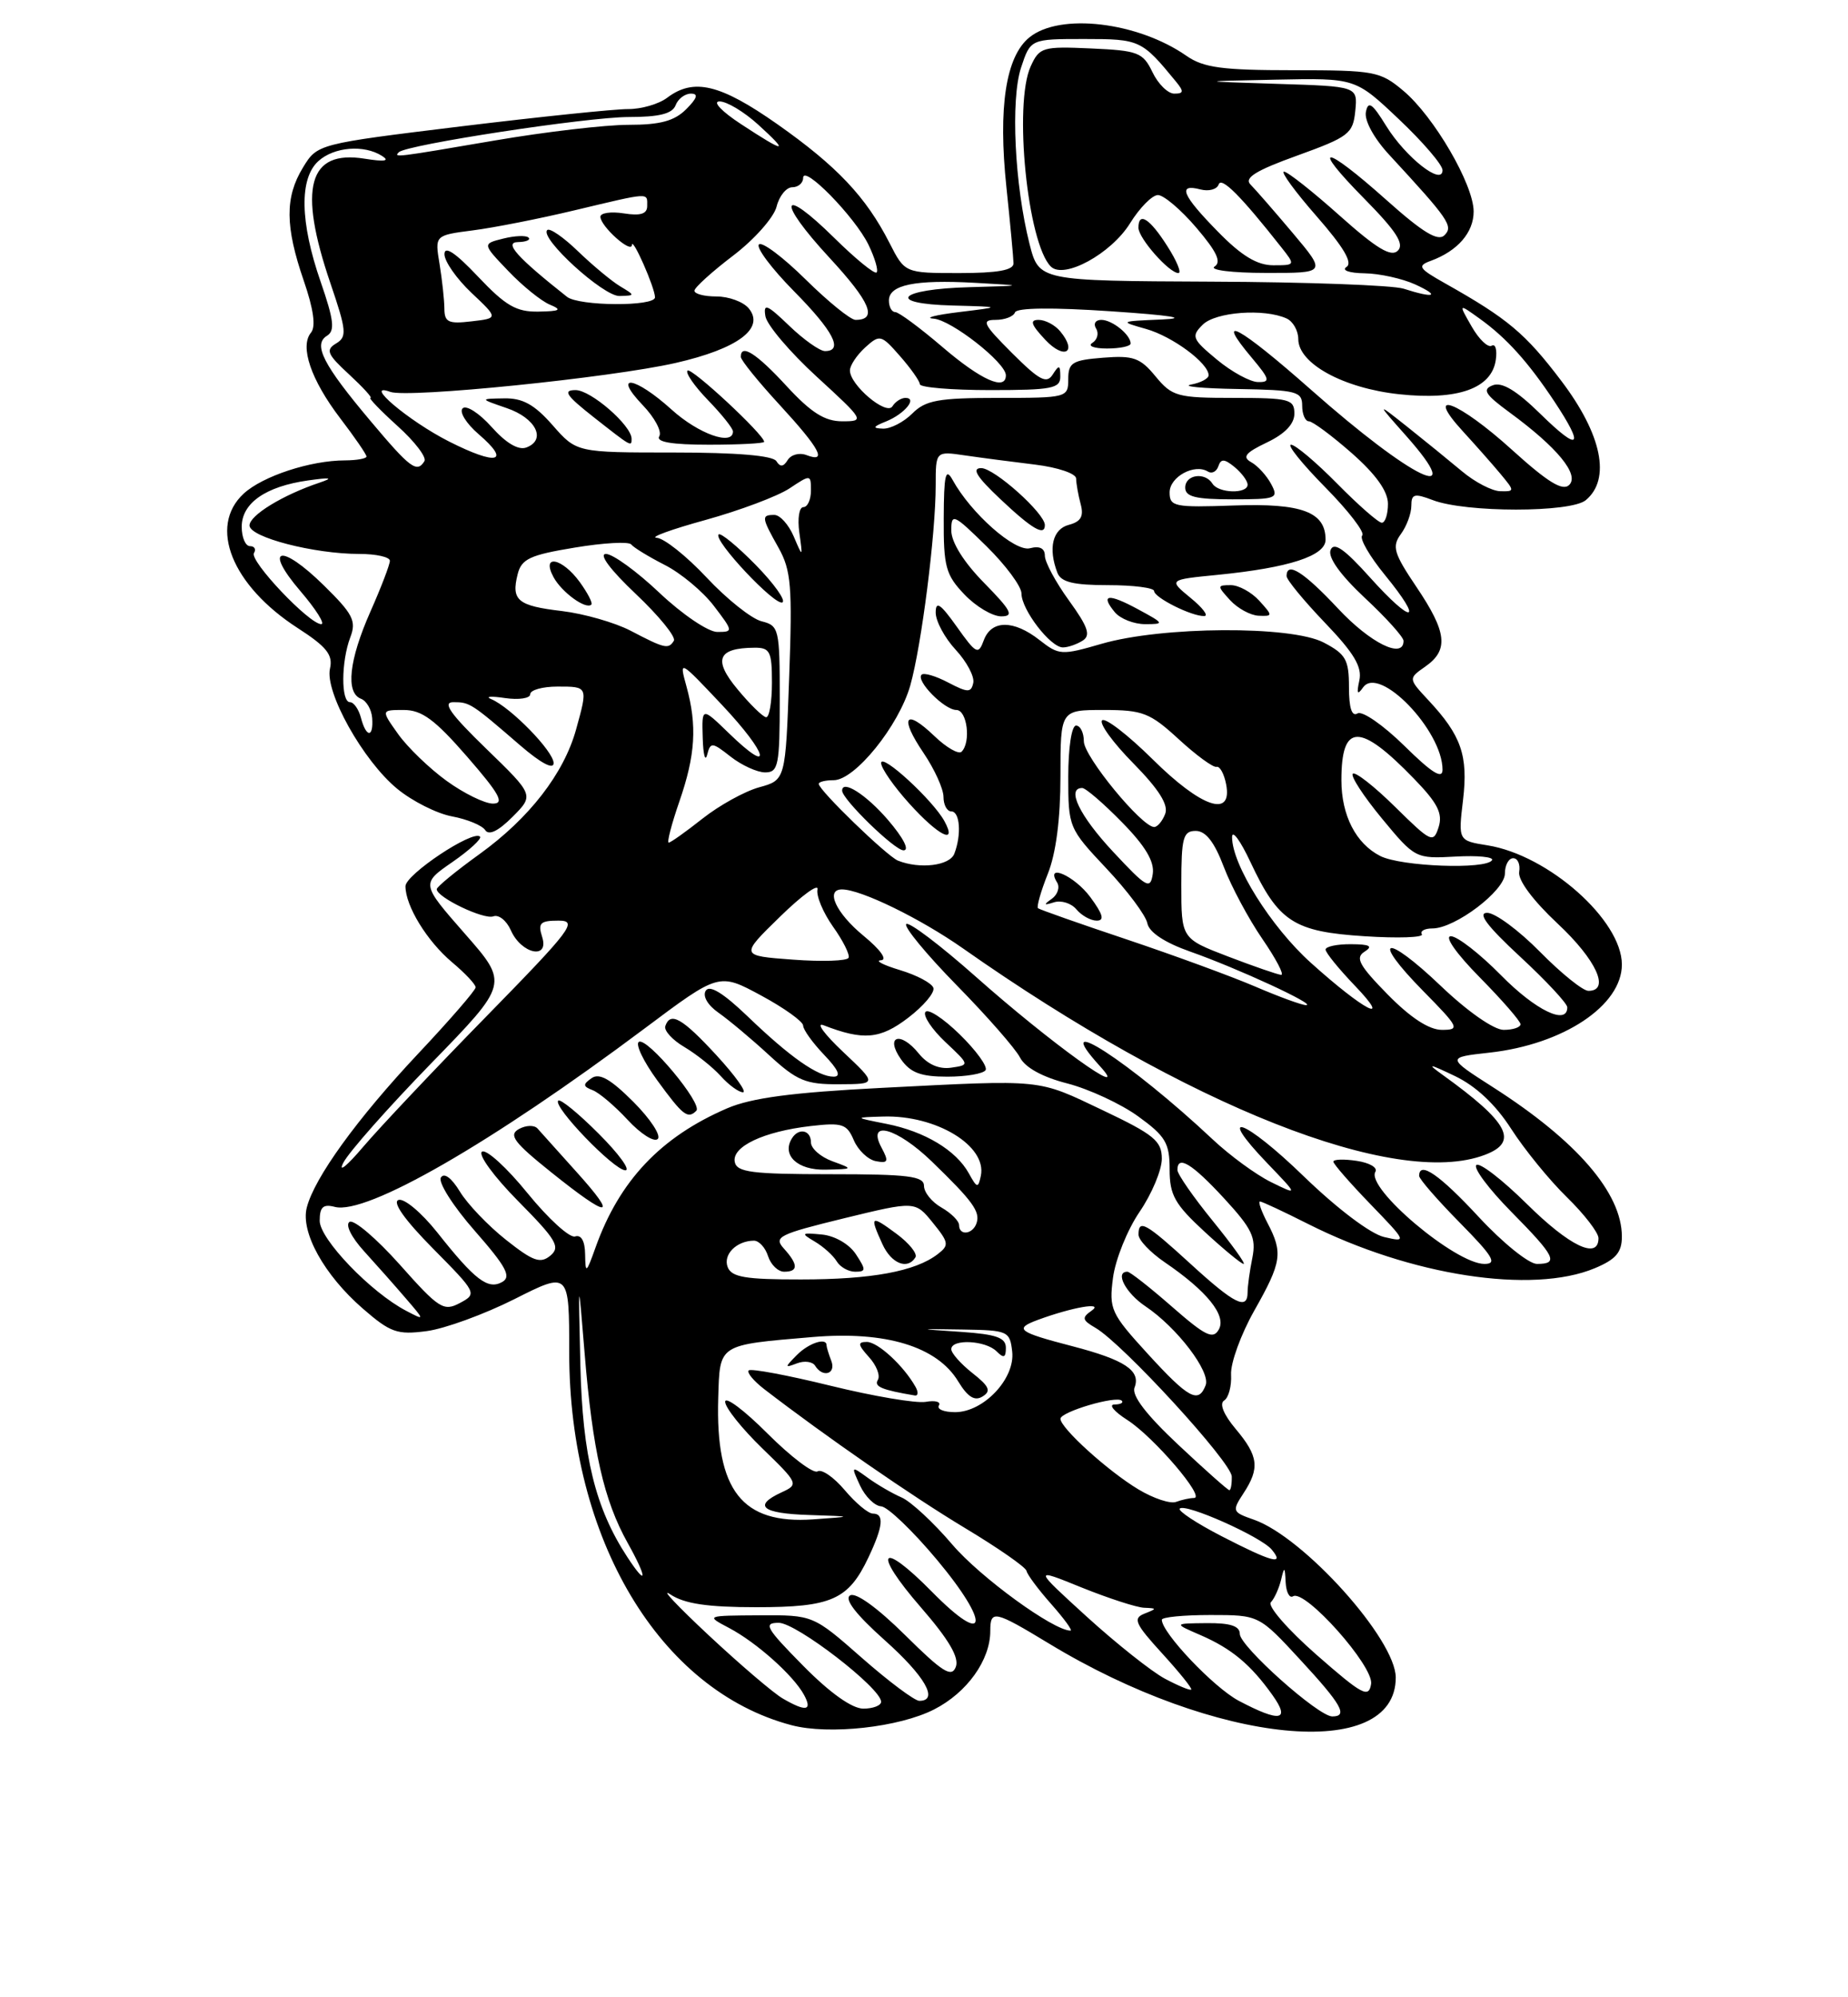 <?xml version="1.0" encoding="UTF-8" standalone="no"?>
<!DOCTYPE svg PUBLIC "-//W3C//DTD SVG 1.1//EN" "http://www.w3.org/Graphics/SVG/1.1/DTD/svg11.dtd" >
<svg xmlns="http://www.w3.org/2000/svg" xmlns:xlink="http://www.w3.org/1999/xlink" version="1.1" viewBox="0 0 237 256">
 <g >
 <path fill="currentColor"
d=" M 119.80 219.10 C 124.02 216.95 127.00 212.78 127.00 209.05 C 127.00 206.30 127.53 206.42 134.50 210.64 C 155.90 223.63 179.00 225.90 179.00 215.02 C 179.00 210.13 167.20 197.01 160.80 194.78 C 158.04 193.82 157.98 193.68 159.46 191.42 C 161.59 188.18 161.40 186.63 158.47 183.15 C 156.93 181.32 156.35 179.90 156.99 179.51 C 157.56 179.16 157.96 177.66 157.88 176.18 C 157.80 174.71 159.14 171.03 160.85 168.00 C 164.38 161.76 164.56 160.59 162.55 156.75 C 161.76 155.24 161.33 154.00 161.59 154.00 C 161.85 154.00 164.63 155.30 167.78 156.89 C 180.92 163.51 196.49 165.91 204.53 162.55 C 207.23 161.42 208.00 160.52 208.00 158.50 C 208.00 152.92 202.24 146.24 191.50 139.37 C 185.50 135.53 185.50 135.53 191.02 134.92 C 200.50 133.87 208.01 128.88 208.00 123.62 C 207.99 117.94 198.58 109.60 190.77 108.35 C 187.01 107.75 187.01 107.75 187.63 102.53 C 188.30 96.83 187.41 94.27 183.18 89.74 C 180.60 86.97 180.60 86.97 182.80 85.43 C 185.82 83.31 185.57 81.04 181.66 75.24 C 178.74 70.91 178.49 70.05 179.66 68.45 C 180.40 67.44 181.00 65.81 181.00 64.83 C 181.00 63.30 181.38 63.20 183.75 64.10 C 187.97 65.72 201.43 65.72 203.37 64.11 C 206.61 61.42 205.45 55.71 200.25 48.84 C 195.63 42.74 193.38 40.85 185.35 36.33 C 181.92 34.40 181.72 34.08 183.50 33.43 C 186.94 32.17 189.00 29.79 188.99 27.10 C 188.98 23.65 183.90 14.93 179.98 11.64 C 177.01 9.14 176.28 9.00 165.83 9.00 C 156.74 9.00 154.34 8.68 152.15 7.15 C 145.89 2.80 135.92 1.62 132.02 4.79 C 128.99 7.24 127.99 13.75 129.07 24.00 C 129.56 28.68 129.97 33.06 129.98 33.75 C 129.99 34.63 127.95 35.00 123.02 35.00 C 116.04 35.00 116.04 35.00 114.07 31.13 C 111.05 25.22 107.33 21.29 99.68 15.91 C 92.37 10.78 88.96 9.96 85.56 12.53 C 84.49 13.34 82.24 13.99 80.56 13.98 C 78.88 13.97 69.22 14.97 59.10 16.20 C 40.70 18.45 40.70 18.45 38.85 21.48 C 36.53 25.28 36.56 29.03 38.96 35.99 C 40.21 39.62 40.53 41.87 39.88 42.64 C 38.42 44.41 39.88 48.69 43.63 53.61 C 45.48 56.03 47.00 58.24 47.00 58.51 C 47.00 58.78 45.76 59.00 44.25 59.01 C 39.82 59.01 33.68 61.03 31.25 63.27 C 26.69 67.49 29.72 75.03 38.18 80.50 C 41.90 82.90 42.72 83.94 42.32 85.69 C 41.63 88.68 46.56 97.50 50.94 101.10 C 52.87 102.69 56.03 104.28 57.97 104.64 C 59.91 105.00 61.82 105.79 62.22 106.39 C 62.69 107.12 63.90 106.53 65.72 104.71 C 68.50 101.92 68.50 101.92 62.35 95.96 C 57.75 91.50 56.69 90.00 58.14 90.00 C 60.25 90.00 60.45 90.13 66.75 95.57 C 69.37 97.82 71.00 98.69 71.00 97.81 C 71.00 96.30 65.51 90.67 63.00 89.61 C 62.17 89.27 62.96 89.20 64.75 89.47 C 66.54 89.73 68.00 89.51 68.00 88.98 C 68.00 88.44 69.58 88.00 71.50 88.00 C 75.42 88.00 75.41 87.97 73.88 93.50 C 72.31 99.15 67.89 104.86 61.50 109.47 C 58.47 111.65 56.00 113.68 56.01 113.97 C 56.02 115.02 62.06 117.91 63.27 117.45 C 63.96 117.19 64.96 117.99 65.51 119.23 C 66.85 122.28 70.47 123.05 69.53 120.09 C 68.96 118.31 69.28 118.00 71.63 118.00 C 74.15 118.00 73.32 119.09 62.40 130.25 C 55.79 136.99 48.67 144.53 46.57 147.00 C 44.47 149.47 43.33 150.39 44.03 149.03 C 44.73 147.67 49.79 141.95 55.27 136.32 C 65.24 126.08 65.24 126.08 59.62 119.68 C 54.00 113.27 54.00 113.27 58.02 110.49 C 60.23 108.96 61.82 107.49 61.56 107.23 C 60.66 106.33 52.00 112.09 52.00 113.59 C 52.00 116.12 54.76 120.62 57.96 123.32 C 59.63 124.72 61.00 126.17 61.00 126.55 C 61.00 126.92 57.68 130.75 53.63 135.05 C 45.79 143.39 40.30 150.98 39.34 154.79 C 38.54 157.95 41.58 163.42 46.50 167.70 C 50.08 170.81 50.94 171.11 54.73 170.61 C 57.06 170.30 62.12 168.45 65.98 166.51 C 73.00 162.97 73.00 162.97 73.00 173.38 C 73.00 197.26 84.58 216.65 101.50 221.12 C 106.31 222.39 115.30 221.40 119.80 219.10 Z  M 158.86 217.99 C 155.67 216.30 149.00 209.28 149.00 207.61 C 149.00 207.27 151.80 207.00 155.23 207.00 C 161.46 207.00 161.46 207.00 166.73 212.71 C 172.07 218.48 172.92 220.00 170.86 220.00 C 169.07 220.00 159.00 211.01 159.00 209.42 C 159.00 208.41 157.78 208.01 154.75 208.04 C 150.50 208.08 150.50 208.08 153.97 209.58 C 157.95 211.31 160.39 213.34 163.18 217.25 C 165.54 220.56 164.18 220.80 158.86 217.99 Z  M 100.40 217.71 C 99.24 217.05 94.96 213.40 90.90 209.61 C 86.83 205.81 84.61 203.45 85.97 204.36 C 87.78 205.56 90.73 206.00 97.00 206.00 C 106.65 206.00 108.80 205.05 111.37 199.63 C 113.26 195.64 113.43 194.00 111.94 194.00 C 111.35 194.00 109.73 192.65 108.34 191.00 C 106.95 189.35 105.38 188.26 104.85 188.59 C 104.32 188.92 101.44 186.74 98.44 183.75 C 95.45 180.75 93.00 178.92 93.00 179.67 C 93.00 180.42 95.14 183.10 97.75 185.63 C 102.40 190.13 102.45 190.26 100.25 191.27 C 96.50 193.00 97.70 193.99 103.75 194.18 C 109.50 194.37 109.50 194.37 104.29 194.74 C 95.15 195.38 91.76 191.05 92.11 179.21 C 92.32 172.21 92.01 172.41 104.23 171.37 C 113.59 170.58 120.17 172.58 122.88 177.05 C 124.11 179.07 125.00 179.62 126.01 178.99 C 127.14 178.30 126.88 177.69 124.71 175.99 C 123.22 174.81 122.00 173.44 122.00 172.93 C 122.00 171.58 126.39 171.79 127.80 173.20 C 128.73 174.13 129.00 174.03 129.00 172.75 C 129.00 171.45 127.77 171.02 123.25 170.71 C 117.50 170.32 117.50 170.32 123.50 170.41 C 129.27 170.50 129.51 170.61 129.81 173.23 C 130.21 176.69 126.15 181.00 122.49 181.00 C 121.05 181.00 120.12 180.62 120.41 180.14 C 120.70 179.67 119.94 179.46 118.72 179.68 C 117.50 179.89 112.00 178.96 106.50 177.61 C 101.01 176.26 96.29 175.38 96.02 175.65 C 95.75 175.92 96.65 177.00 98.01 178.05 C 105.90 184.12 116.93 191.75 123.72 195.83 C 128.00 198.40 131.57 200.88 131.65 201.35 C 131.73 201.81 133.15 203.72 134.81 205.59 C 136.47 207.47 137.59 209.00 137.29 209.00 C 135.10 209.00 125.72 202.17 122.14 197.98 C 119.74 195.16 116.81 192.45 115.64 191.94 C 114.46 191.43 112.51 190.30 111.30 189.42 C 109.15 187.86 109.13 187.87 110.30 190.41 C 110.96 191.82 112.17 193.02 113.00 193.07 C 113.83 193.12 117.05 196.20 120.16 199.92 C 127.10 208.22 126.64 211.25 119.53 204.03 C 112.86 197.26 111.79 198.76 118.11 206.03 C 121.69 210.15 123.04 212.45 122.58 213.65 C 122.04 215.06 120.89 214.34 116.06 209.56 C 112.51 206.05 109.73 204.05 109.02 204.49 C 108.25 204.96 109.77 206.93 113.42 210.19 C 118.63 214.83 120.45 218.00 117.90 218.00 C 117.30 218.00 113.99 215.53 110.54 212.50 C 104.28 207.00 104.28 207.00 97.39 207.04 C 90.50 207.08 90.50 207.08 93.50 208.66 C 97.01 210.51 101.77 214.75 103.12 217.25 C 104.22 219.28 103.36 219.43 100.40 217.71 Z  M 117.41 177.75 C 115.88 175.04 112.58 172.00 111.17 172.00 C 109.96 172.00 110.01 172.35 111.44 173.94 C 112.41 175.00 112.92 176.32 112.58 176.87 C 112.06 177.72 113.09 178.15 117.31 178.86 C 117.75 178.94 117.80 178.44 117.41 177.75 Z  M 106.61 174.42 C 106.27 173.55 106.00 172.65 106.00 172.42 C 106.00 171.39 103.70 172.15 102.18 173.69 C 100.61 175.28 100.61 175.35 102.22 174.74 C 103.16 174.38 104.20 174.52 104.53 175.04 C 105.51 176.64 107.26 176.11 106.61 174.42 Z  M 103.00 213.50 C 98.22 208.66 97.85 208.00 99.87 208.00 C 102.14 208.00 113.00 216.38 113.00 218.12 C 113.00 218.60 111.97 219.00 110.72 219.00 C 109.27 219.00 106.43 216.98 103.00 213.50 Z  M 168.83 212.09 C 165.16 208.87 162.53 205.85 162.98 205.37 C 163.44 204.89 164.02 203.60 164.29 202.50 C 164.71 200.73 164.78 200.77 164.88 202.81 C 164.95 204.08 165.37 204.89 165.83 204.60 C 167.37 203.66 176.20 213.57 175.84 215.84 C 175.54 217.69 174.72 217.25 168.83 212.09 Z  M 149.39 215.16 C 147.69 214.25 143.19 210.68 139.39 207.23 C 132.50 200.95 132.50 200.95 138.73 203.48 C 142.16 204.86 145.76 206.03 146.73 206.07 C 148.40 206.14 148.40 206.18 146.76 206.83 C 145.26 207.43 145.57 208.12 149.03 211.91 C 151.23 214.32 152.92 216.41 152.77 216.56 C 152.62 216.70 151.10 216.07 149.39 215.16 Z  M 80.45 199.57 C 76.34 193.29 74.71 186.64 74.43 175.00 C 74.16 163.50 74.16 163.50 74.98 173.50 C 76.00 185.93 77.44 192.29 80.49 197.75 C 83.06 202.35 83.03 203.51 80.45 199.57 Z  M 156.65 196.89 C 153.43 195.23 151.03 193.64 151.30 193.36 C 152.02 192.64 161.72 196.96 163.09 198.61 C 164.81 200.68 163.15 200.24 156.65 196.89 Z  M 146.00 190.90 C 142.12 188.58 136.00 183.03 136.00 181.85 C 136.00 180.96 143.17 178.84 143.86 179.53 C 144.12 179.79 143.70 180.01 142.92 180.02 C 142.14 180.03 142.88 180.92 144.57 182.00 C 147.96 184.17 154.66 192.00 153.13 192.00 C 152.60 192.00 151.56 192.23 150.83 192.50 C 150.10 192.78 147.93 192.06 146.00 190.90 Z  M 151.12 185.19 C 147.00 181.33 145.11 178.86 145.50 177.85 C 146.34 175.68 144.26 174.30 137.54 172.55 C 130.53 170.73 130.00 170.32 133.11 169.17 C 137.54 167.54 141.65 166.83 140.00 167.99 C 138.71 168.89 138.77 169.20 140.50 170.20 C 144.00 172.24 157.94 187.43 157.97 189.25 C 157.99 190.21 157.85 191.00 157.66 191.00 C 157.47 191.00 154.53 188.39 151.12 185.19 Z  M 147.19 173.52 C 142.46 168.34 142.21 167.81 142.74 163.77 C 143.05 161.42 144.58 157.62 146.15 155.32 C 147.72 153.02 149.00 149.96 149.00 148.52 C 149.00 146.24 148.01 145.43 141.42 142.30 C 132.91 138.26 134.05 138.37 113.00 139.44 C 101.61 140.02 96.38 140.72 93.27 142.05 C 84.74 145.72 79.44 151.32 76.38 159.88 C 75.18 163.24 75.08 163.30 75.04 160.78 C 75.02 159.07 74.54 158.22 73.75 158.48 C 73.06 158.70 70.32 156.21 67.66 152.94 C 65.01 149.67 62.37 147.27 61.82 147.61 C 61.26 147.96 63.34 150.81 66.45 153.95 C 71.36 158.91 71.91 159.83 70.58 160.94 C 69.30 162.00 68.36 161.66 64.90 158.92 C 62.61 157.11 59.95 154.33 58.98 152.73 C 57.91 150.97 56.96 150.26 56.54 150.93 C 56.17 151.54 58.12 154.61 60.88 157.75 C 64.94 162.38 65.61 163.64 64.40 164.32 C 62.57 165.34 60.91 164.07 56.05 157.93 C 54.05 155.42 51.83 153.56 51.11 153.80 C 50.28 154.07 51.90 156.36 55.52 160.02 C 61.15 165.71 61.21 165.82 58.98 167.01 C 56.90 168.12 56.29 167.74 51.28 162.10 C 48.28 158.74 45.38 156.27 44.83 156.61 C 44.26 156.96 45.05 158.57 46.68 160.36 C 48.25 162.09 50.66 164.80 52.02 166.39 C 54.50 169.27 54.50 169.27 52.11 168.02 C 47.57 165.66 41.00 158.82 41.00 156.47 C 41.00 154.70 41.44 154.30 42.94 154.69 C 46.99 155.75 63.03 146.52 82.67 131.82 C 92.21 124.68 92.21 124.68 97.60 127.59 C 100.57 129.19 102.99 130.93 103.00 131.45 C 103.00 131.97 104.21 133.65 105.69 135.20 C 107.51 137.10 107.91 138.00 106.91 138.00 C 104.89 138.00 101.33 135.51 95.87 130.26 C 92.76 127.28 91.00 126.20 90.51 126.98 C 90.08 127.67 90.76 128.84 92.14 129.80 C 93.44 130.71 96.35 133.14 98.61 135.22 C 102.21 138.53 103.33 139.00 107.61 138.97 C 112.50 138.95 112.50 138.95 108.12 134.82 C 105.71 132.55 104.59 131.01 105.62 131.41 C 110.73 133.39 112.87 133.20 116.46 130.46 C 118.44 128.95 119.91 127.22 119.70 126.61 C 119.50 126.01 117.58 124.99 115.42 124.34 C 113.26 123.69 112.17 123.12 112.98 123.08 C 113.85 123.03 112.92 121.73 110.73 119.93 C 107.21 117.03 105.81 114.00 107.98 114.00 C 110.40 114.00 118.01 117.71 123.50 121.56 C 152.31 141.80 179.02 152.36 190.43 148.02 C 194.82 146.36 193.51 143.88 184.96 137.73 C 182.93 136.27 183.22 136.31 186.61 137.93 C 189.30 139.22 191.80 141.57 193.81 144.70 C 195.51 147.34 198.72 151.28 200.95 153.45 C 203.18 155.63 205.00 157.99 205.00 158.70 C 205.00 161.51 201.29 159.73 195.81 154.31 C 192.64 151.18 189.73 148.94 189.33 149.33 C 188.94 149.73 190.95 152.41 193.81 155.31 C 199.48 161.05 199.95 162.00 197.11 162.00 C 196.07 162.00 192.72 159.30 189.66 156.00 C 184.63 150.57 182.00 148.75 182.00 150.72 C 182.00 151.11 184.35 153.81 187.22 156.72 C 191.48 161.04 192.06 162.00 190.37 162.00 C 186.66 162.00 175.11 152.25 176.39 150.19 C 176.71 149.66 175.63 149.03 173.99 148.79 C 172.35 148.54 171.00 148.59 171.00 148.89 C 171.00 149.19 173.14 151.64 175.75 154.34 C 180.43 159.18 180.45 159.24 177.50 158.55 C 175.75 158.14 171.47 154.90 167.22 150.79 C 159.60 143.40 155.74 142.03 162.56 149.13 C 166.50 153.23 166.50 153.23 163.00 151.51 C 161.07 150.56 157.70 148.09 155.50 146.02 C 144.99 136.15 134.29 129.21 141.08 136.67 C 145.27 141.27 134.68 133.65 125.17 125.21 C 120.59 121.15 116.56 118.10 116.22 118.44 C 115.89 118.78 118.80 122.31 122.69 126.28 C 126.59 130.25 130.24 134.42 130.81 135.54 C 131.47 136.83 133.70 138.06 136.89 138.87 C 139.66 139.59 143.75 141.48 145.97 143.09 C 149.48 145.63 150.00 146.51 150.00 149.88 C 150.00 153.18 150.66 154.35 154.48 157.87 C 156.94 160.14 159.20 162.00 159.49 162.00 C 159.78 162.00 157.99 159.51 155.51 156.46 C 153.03 153.41 151.00 150.49 151.00 149.96 C 151.00 148.00 152.86 149.13 156.98 153.59 C 160.59 157.51 161.12 158.63 160.61 161.22 C 160.27 162.89 160.00 164.87 160.00 165.62 C 160.00 167.99 158.34 167.17 152.69 162.00 C 146.94 156.74 146.00 156.21 146.01 158.25 C 146.01 158.94 147.52 160.52 149.36 161.78 C 154.78 165.47 157.32 168.61 156.31 170.40 C 155.58 171.72 154.60 171.24 150.31 167.49 C 147.49 165.02 144.91 163.00 144.59 163.00 C 142.93 163.00 144.36 165.74 146.91 167.44 C 150.96 170.16 155.28 175.83 154.62 177.55 C 153.70 179.94 152.44 179.26 147.19 173.52 Z  M 73.97 150.25 C 71.62 147.64 69.35 145.12 68.94 144.65 C 68.53 144.18 67.46 144.21 66.55 144.71 C 65.19 145.47 65.89 146.41 70.71 150.27 C 78.16 156.24 79.37 156.24 73.97 150.25 Z  M 76.77 145.30 C 74.19 142.71 71.86 140.81 71.59 141.07 C 70.86 141.81 78.75 150.00 80.20 150.00 C 80.90 150.00 79.36 147.88 76.77 145.30 Z  M 81.22 141.22 C 78.31 138.31 76.87 137.49 75.87 138.19 C 74.73 138.99 74.75 139.25 76.00 139.73 C 76.83 140.04 78.85 141.76 80.50 143.54 C 82.15 145.32 83.88 146.43 84.35 145.99 C 84.82 145.56 83.41 143.41 81.22 141.22 Z  M 89.30 142.37 C 90.16 141.50 82.98 132.89 81.93 133.54 C 81.46 133.83 82.52 136.05 84.29 138.47 C 87.58 142.98 88.20 143.47 89.30 142.37 Z  M 91.88 135.25 C 87.48 130.48 85.96 129.62 85.32 131.53 C 85.14 132.09 86.23 133.30 87.77 134.20 C 89.30 135.11 91.40 136.78 92.43 137.92 C 93.46 139.07 94.75 140.00 95.28 140.00 C 95.82 140.00 94.28 137.86 91.88 135.25 Z  M 126.40 137.16 C 126.68 136.70 125.19 134.64 123.07 132.57 C 120.96 130.51 118.98 129.22 118.67 129.72 C 118.37 130.21 119.52 131.94 121.24 133.56 C 124.37 136.50 124.37 136.50 121.97 136.85 C 120.42 137.07 118.96 136.43 117.81 135.01 C 115.47 132.12 113.46 132.78 115.54 135.76 C 116.76 137.50 118.09 138.00 121.50 138.00 C 123.91 138.00 126.11 137.62 126.40 137.16 Z  M 93.32 162.40 C 92.71 160.80 94.45 159.04 96.68 159.02 C 97.33 159.01 98.15 159.90 98.50 161.00 C 98.85 162.10 99.78 163.00 100.57 163.00 C 102.40 163.00 102.38 162.08 100.53 160.03 C 99.18 158.54 99.87 158.20 108.21 156.16 C 117.37 153.93 117.37 153.93 119.63 156.72 C 121.70 159.27 121.75 159.61 120.24 160.76 C 117.37 162.96 111.77 163.99 102.72 163.99 C 95.59 164.00 93.82 163.70 93.32 162.40 Z  M 109.76 160.75 C 108.90 159.45 107.06 158.39 105.39 158.23 C 102.74 157.98 102.67 158.06 104.50 159.14 C 105.60 159.79 106.86 160.93 107.30 161.66 C 107.74 162.40 108.81 163.00 109.67 163.00 C 111.08 163.00 111.08 162.76 109.76 160.75 Z  M 117.40 161.16 C 117.69 160.70 116.59 159.33 114.96 158.13 C 111.66 155.69 111.50 155.81 113.16 159.45 C 114.30 161.96 116.39 162.80 117.40 161.16 Z  M 123.00 157.03 C 123.00 156.50 121.99 155.49 120.75 154.78 C 119.51 154.08 118.50 152.83 118.50 152.00 C 118.50 150.75 116.50 150.50 106.52 150.50 C 96.43 150.50 94.49 150.25 94.23 148.93 C 93.84 146.96 97.92 145.03 103.95 144.33 C 108.02 143.86 108.61 144.05 109.50 146.15 C 110.05 147.43 111.32 148.64 112.33 148.83 C 113.90 149.13 114.01 148.88 113.05 147.09 C 111.11 143.47 115.03 144.55 119.50 148.87 C 124.76 153.96 125.73 155.30 125.24 156.77 C 124.76 158.22 123.00 158.43 123.00 157.03 Z  M 106.75 148.84 C 105.24 148.29 104.00 147.20 104.00 146.42 C 104.00 144.83 102.42 144.51 101.56 145.91 C 100.22 148.07 102.28 150.00 105.86 149.92 C 109.48 149.84 109.48 149.84 106.75 148.84 Z  M 124.25 150.39 C 122.61 147.43 118.60 145.02 113.69 144.05 C 109.50 143.22 109.50 143.22 113.28 143.11 C 120.08 142.91 126.59 146.87 125.79 150.70 C 125.45 152.33 125.30 152.30 124.25 150.39 Z  M 177.96 127.46 C 174.30 123.73 173.77 122.75 175.00 121.98 C 176.12 121.27 175.68 121.03 173.25 121.02 C 171.46 121.01 170.00 121.32 170.00 121.71 C 170.00 122.10 171.69 124.18 173.75 126.33 C 178.69 131.49 174.93 129.54 168.12 123.41 C 163.00 118.81 157.99 110.82 158.01 107.28 C 158.02 106.30 159.08 107.75 160.37 110.50 C 163.96 118.15 165.91 119.42 175.01 120.00 C 179.30 120.28 182.60 120.16 182.35 119.75 C 182.09 119.34 182.70 119.00 183.71 119.00 C 186.61 119.00 193.00 114.16 193.00 111.96 C 193.00 110.88 193.48 110.00 194.06 110.00 C 194.65 110.00 194.99 110.79 194.83 111.75 C 194.65 112.81 196.61 115.43 199.77 118.39 C 204.72 123.01 206.55 127.00 203.71 127.00 C 203.00 127.00 200.21 124.75 197.50 122.00 C 194.79 119.25 191.75 117.00 190.73 117.00 C 189.44 117.00 190.70 118.68 194.94 122.61 C 198.27 125.69 201.00 128.62 201.00 129.11 C 201.00 131.47 196.93 129.50 192.50 125.00 C 189.79 122.25 186.90 120.00 186.07 120.00 C 185.20 120.00 186.77 122.23 189.78 125.28 C 192.65 128.19 195.00 130.89 195.00 131.28 C 195.00 131.68 194.03 132.00 192.84 132.00 C 191.58 132.00 188.22 129.65 184.79 126.38 C 177.61 119.53 175.68 120.07 182.52 127.02 C 187.13 131.70 187.27 132.00 184.92 132.00 C 183.27 132.00 180.90 130.45 177.96 127.46 Z  M 161.00 126.46 C 157.97 125.16 150.55 122.44 144.50 120.41 C 138.45 118.39 133.33 116.58 133.12 116.41 C 132.92 116.23 133.48 114.26 134.37 112.02 C 135.43 109.39 136.00 104.97 136.00 99.48 C 136.00 91.00 136.00 91.00 141.54 91.00 C 146.56 91.00 147.48 91.36 151.17 94.75 C 153.41 96.81 155.59 98.40 156.01 98.29 C 156.44 98.17 156.99 99.18 157.25 100.54 C 158.08 104.88 154.07 103.51 147.81 97.31 C 144.64 94.18 141.73 91.94 141.34 92.33 C 140.94 92.72 142.75 95.21 145.35 97.84 C 148.63 101.18 149.88 103.16 149.43 104.32 C 149.08 105.24 148.44 106.00 148.02 106.00 C 146.43 106.00 139.00 96.96 139.00 95.02 C 139.00 93.91 138.55 93.00 138.00 93.00 C 137.43 93.00 137.00 95.85 137.00 99.56 C 137.00 106.04 137.06 106.18 141.89 111.31 C 144.58 114.16 146.94 117.32 147.14 118.33 C 147.37 119.50 149.37 120.82 152.67 121.98 C 158.70 124.10 168.96 128.84 167.50 128.83 C 166.95 128.83 164.03 127.76 161.00 126.46 Z  M 139.84 115.00 C 137.81 112.25 133.99 110.56 135.57 113.11 C 135.95 113.72 135.64 114.67 134.88 115.21 C 133.79 115.98 133.86 116.07 135.18 115.65 C 136.10 115.36 137.39 115.77 138.05 116.56 C 138.71 117.35 139.88 118.00 140.65 118.00 C 141.68 118.00 141.46 117.20 139.84 115.00 Z  M 157.50 122.60 C 151.50 120.30 151.50 120.30 151.50 113.40 C 151.50 107.35 151.73 106.50 153.35 106.50 C 154.63 106.50 155.74 107.92 156.94 111.09 C 157.90 113.62 160.13 117.78 161.89 120.34 C 163.65 122.90 164.74 124.98 164.30 124.95 C 163.86 124.92 160.80 123.86 157.50 122.60 Z  M 101.70 123.00 C 94.90 122.50 94.90 122.50 100.03 117.50 C 102.85 114.75 105.01 113.18 104.84 114.00 C 104.66 114.83 105.56 116.97 106.83 118.77 C 108.11 120.56 109.01 122.36 108.83 122.76 C 108.65 123.17 105.44 123.28 101.70 123.00 Z  M 142.75 109.17 C 138.45 104.57 136.72 101.00 138.79 101.00 C 139.23 101.00 141.52 102.97 143.88 105.38 C 146.89 108.44 148.07 110.43 147.84 112.01 C 147.53 114.06 147.07 113.80 142.75 109.17 Z  M 115.16 110.31 C 113.75 109.74 105.00 101.28 105.00 100.47 C 105.00 100.21 105.86 100.00 106.92 100.00 C 109.64 100.00 115.27 93.03 116.74 87.86 C 118.18 82.76 120.00 68.45 120.00 62.19 C 120.00 57.82 120.00 57.82 123.75 58.37 C 125.81 58.67 129.86 59.20 132.75 59.55 C 135.68 59.91 138.01 60.70 138.01 61.34 C 138.02 61.98 138.28 63.45 138.59 64.61 C 139.02 66.18 138.62 66.86 137.08 67.27 C 134.99 67.81 134.40 70.28 135.61 73.42 C 136.07 74.61 137.66 75.00 142.11 75.00 C 145.35 75.00 148.00 75.34 148.01 75.75 C 148.02 76.60 152.86 79.02 154.45 78.96 C 155.03 78.94 154.23 77.89 152.67 76.62 C 149.85 74.30 149.85 74.30 156.17 73.68 C 165.31 72.77 170.00 71.25 170.00 69.18 C 170.00 65.62 166.97 64.48 158.25 64.79 C 150.61 65.06 150.00 64.94 150.00 63.11 C 150.00 61.12 153.19 59.38 154.91 60.44 C 155.41 60.76 156.02 60.45 156.25 59.76 C 156.58 58.77 157.03 58.80 158.34 59.87 C 159.25 60.63 160.00 61.64 160.00 62.12 C 160.00 63.33 156.26 63.23 155.50 62.00 C 154.55 60.46 152.00 60.82 152.00 62.50 C 152.00 63.67 153.34 64.00 158.04 64.00 C 163.72 64.00 164.01 63.89 163.02 62.04 C 162.45 60.97 161.30 59.70 160.46 59.24 C 159.28 58.58 159.71 58.03 162.48 56.71 C 164.79 55.61 166.00 54.34 166.00 53.02 C 166.00 51.17 165.35 51.00 158.24 51.00 C 150.99 51.00 150.33 50.82 148.20 48.25 C 146.23 45.85 145.34 45.54 141.46 45.85 C 137.52 46.16 137.00 46.48 137.00 48.60 C 137.00 50.96 136.83 51.00 128.00 51.00 C 120.33 51.00 118.70 51.30 117.00 53.00 C 115.90 54.10 114.21 54.97 113.25 54.94 C 111.85 54.89 111.93 54.70 113.65 54.01 C 116.01 53.05 117.70 51.00 116.12 51.00 C 115.57 51.00 114.82 51.48 114.45 52.08 C 113.69 53.31 109.00 49.36 109.00 47.48 C 109.00 46.84 109.88 45.52 110.95 44.54 C 112.83 42.84 113.00 42.88 115.42 45.64 C 116.80 47.21 117.95 48.84 117.97 49.25 C 117.99 49.66 122.05 50.00 127.00 50.00 C 134.91 50.00 136.00 49.79 135.98 48.25 C 135.97 46.76 135.83 46.72 135.01 48.00 C 134.22 49.24 133.31 48.76 129.79 45.25 C 126.09 41.55 125.81 41.00 127.68 41.00 C 128.86 41.00 129.98 40.57 130.17 40.04 C 130.38 39.44 134.98 39.39 142.50 39.90 C 150.22 40.42 152.54 40.79 149.00 40.95 C 143.55 41.18 143.53 41.19 147.00 42.17 C 150.38 43.13 155.00 46.55 155.00 48.10 C 155.00 48.52 153.99 49.06 152.75 49.29 C 151.51 49.53 154.21 49.79 158.75 49.86 C 166.29 49.99 167.00 50.17 167.00 52.00 C 167.00 53.10 167.39 54.00 167.86 54.00 C 168.33 54.00 170.81 55.84 173.36 58.08 C 176.47 60.82 178.00 62.97 178.00 64.58 C 178.00 65.91 177.65 67.00 177.21 67.00 C 176.78 67.00 174.21 64.75 171.50 62.00 C 168.79 59.25 166.12 57.00 165.57 57.00 C 165.02 57.00 167.00 59.46 169.98 62.48 C 172.95 65.49 175.08 68.26 174.70 68.63 C 174.32 69.01 175.64 71.29 177.62 73.71 C 182.67 79.88 181.21 80.14 175.73 74.05 C 172.42 70.36 171.06 69.41 170.64 70.50 C 170.28 71.44 171.89 73.69 175.03 76.63 C 177.77 79.18 180.00 81.66 180.00 82.14 C 180.00 84.53 175.75 82.44 171.60 78.00 C 167.19 73.29 165.00 71.91 165.00 73.84 C 165.00 74.31 167.21 76.99 169.91 79.81 C 173.66 83.72 174.71 85.48 174.33 87.22 C 173.96 88.91 174.08 89.14 174.81 88.11 C 176.86 85.20 185.00 93.63 185.00 98.66 C 185.00 99.93 183.62 99.06 180.10 95.59 C 177.40 92.94 174.70 91.07 174.10 91.44 C 173.37 91.89 173.00 90.75 173.00 88.08 C 173.00 84.55 172.60 83.84 169.75 82.35 C 165.57 80.17 149.03 80.27 141.27 82.52 C 136.14 84.01 135.81 83.99 133.32 82.04 C 130.00 79.43 127.14 79.44 126.17 82.06 C 125.47 83.97 125.20 83.84 122.70 80.32 C 120.60 77.37 120.00 76.97 120.00 78.52 C 120.00 79.62 121.16 81.77 122.57 83.29 C 123.98 84.81 124.99 86.72 124.82 87.52 C 124.54 88.80 124.13 88.80 121.60 87.48 C 120.01 86.64 118.47 86.19 118.19 86.48 C 117.42 87.25 121.12 91.00 122.65 91.00 C 124.03 91.00 124.55 95.12 123.32 96.35 C 122.94 96.72 121.37 95.82 119.83 94.34 C 116.05 90.72 115.31 91.89 118.45 96.52 C 119.85 98.59 121.00 101.12 121.00 102.14 C 121.00 103.16 121.45 104.00 122.00 104.00 C 123.11 104.00 123.33 106.98 122.39 109.42 C 121.80 110.96 117.98 111.43 115.16 110.31 Z  M 113.87 105.08 C 111.09 101.85 108.00 99.88 108.00 101.34 C 108.00 102.44 114.73 108.99 115.87 108.99 C 116.68 109.00 115.87 107.41 113.87 105.08 Z  M 121.12 105.25 C 119.65 102.56 113.00 96.45 113.00 97.80 C 113.00 98.46 114.63 100.80 116.62 103.00 C 120.36 107.14 122.82 108.37 121.12 105.25 Z  M 138.85 82.11 C 139.91 81.44 139.54 80.35 137.10 76.98 C 135.39 74.63 134.00 72.04 134.00 71.23 C 134.00 70.28 133.33 69.94 132.09 70.27 C 130.16 70.77 124.52 65.80 122.16 61.50 C 121.27 59.89 121.05 60.84 121.03 66.45 C 121.00 72.64 121.29 73.69 123.69 76.20 C 125.16 77.74 127.28 79.00 128.40 79.00 C 130.08 79.00 129.72 78.29 126.21 74.71 C 123.60 72.06 122.00 69.50 122.00 68.00 C 122.00 65.74 122.29 65.87 126.50 70.00 C 128.97 72.43 131.00 75.16 131.00 76.07 C 131.00 78.15 134.74 83.01 136.32 82.98 C 136.97 82.98 138.11 82.58 138.85 82.11 Z  M 145.98 78.11 C 142.13 76.02 141.05 76.15 142.98 78.48 C 143.68 79.31 145.42 80.00 146.86 80.00 C 149.36 80.00 149.33 79.92 145.98 78.11 Z  M 161.50 77.00 C 160.50 75.90 158.86 75.00 157.85 75.00 C 156.08 75.00 156.08 75.09 157.75 76.92 C 158.71 77.97 160.36 78.87 161.40 78.92 C 163.25 79.00 163.25 78.93 161.50 77.00 Z  M 134.00 67.30 C 134.00 65.80 127.52 60.00 125.84 60.00 C 124.57 60.00 125.24 61.10 128.29 63.97 C 132.36 67.81 134.00 68.77 134.00 67.30 Z  M 135.97 42.47 C 135.30 41.66 134.06 41.00 133.20 41.00 C 132.02 41.00 132.23 41.61 134.06 43.56 C 136.49 46.15 138.21 45.17 135.97 42.47 Z  M 145.00 44.03 C 145.00 42.91 142.64 41.00 141.24 41.00 C 140.49 41.00 140.19 41.50 140.57 42.11 C 140.95 42.72 140.73 43.55 140.09 43.95 C 139.45 44.34 140.29 44.67 141.96 44.67 C 143.63 44.67 145.00 44.38 145.00 44.03 Z  M 177.02 109.72 C 173.89 108.13 172.03 104.51 172.03 100.00 C 172.03 92.65 174.36 92.60 181.35 99.82 C 184.37 102.93 185.05 104.27 184.50 106.01 C 183.83 108.11 183.55 107.98 178.92 103.42 C 176.24 100.78 173.80 98.87 173.49 99.17 C 173.19 99.48 174.87 102.05 177.22 104.90 C 181.46 110.03 181.55 110.07 186.66 109.79 C 189.49 109.63 191.60 109.84 191.35 110.25 C 190.59 111.48 179.70 111.07 177.02 109.72 Z  M 87.12 102.75 C 89.19 96.78 89.42 93.01 88.04 87.99 C 87.08 84.52 87.10 84.53 92.60 90.36 C 98.53 96.66 99.25 99.57 93.49 93.99 C 90.00 90.61 90.00 90.61 90.12 94.55 C 90.18 96.72 90.44 97.71 90.69 96.74 C 91.12 95.09 91.32 95.11 93.71 96.99 C 95.12 98.09 97.11 99.00 98.13 99.00 C 99.82 99.00 100.00 98.11 100.00 89.61 C 100.00 80.59 99.91 80.19 97.66 79.63 C 96.37 79.30 93.20 76.78 90.62 74.02 C 88.03 71.26 85.15 68.97 84.21 68.93 C 83.27 68.88 86.10 67.85 90.50 66.64 C 94.90 65.42 99.74 63.60 101.25 62.60 C 103.96 60.80 104.00 60.80 104.00 62.88 C 104.00 64.05 103.56 65.00 103.03 65.00 C 102.49 65.00 102.26 66.46 102.51 68.25 C 102.96 71.50 102.96 71.50 101.79 68.75 C 101.14 67.24 100.03 66.00 99.31 66.00 C 97.61 66.00 97.65 66.31 99.85 70.22 C 101.46 73.10 101.63 75.17 101.21 86.74 C 100.74 99.98 100.74 99.98 97.36 100.91 C 95.51 101.42 92.24 103.23 90.10 104.92 C 87.96 106.61 86.01 108.00 85.76 108.00 C 85.51 108.00 86.12 105.64 87.12 102.75 Z  M 96.91 72.40 C 94.55 70.00 92.42 68.25 92.16 68.50 C 91.44 69.23 99.40 77.70 100.34 77.21 C 100.81 76.97 99.26 74.80 96.91 72.40 Z  M 57.28 100.09 C 55.07 98.49 52.27 95.79 51.06 94.09 C 48.86 91.00 48.86 91.00 51.78 91.00 C 54.10 91.00 55.77 92.23 59.92 97.00 C 64.07 101.77 64.74 103.00 63.22 103.00 C 62.16 103.00 59.49 101.69 57.28 100.09 Z  M 46.29 92.00 C 46.00 90.90 45.37 90.00 44.88 90.00 C 43.72 90.00 43.75 84.79 44.92 81.70 C 45.73 79.59 45.28 78.71 41.52 75.02 C 35.97 69.57 33.71 70.14 38.53 75.77 C 40.52 78.09 41.72 80.00 41.20 80.00 C 39.66 80.00 31.96 71.87 32.57 70.89 C 32.87 70.40 32.64 70.00 32.06 70.00 C 31.48 70.00 31.00 68.89 31.00 67.52 C 31.00 64.49 34.06 62.35 39.50 61.58 C 42.41 61.17 42.82 61.24 40.99 61.86 C 36.27 63.44 32.00 66.05 32.00 67.35 C 32.00 68.86 40.26 71.00 46.08 71.00 C 48.23 71.00 50.00 71.39 50.00 71.88 C 50.00 72.36 48.88 75.29 47.50 78.40 C 44.75 84.62 44.30 88.79 46.29 89.56 C 47.00 89.83 47.65 90.94 47.73 92.03 C 47.92 94.59 46.96 94.57 46.29 92.00 Z  M 94.58 88.34 C 91.42 84.55 92.04 83.05 96.75 83.02 C 98.75 83.00 99.00 83.50 99.00 87.50 C 99.00 89.97 98.66 91.97 98.25 91.93 C 97.84 91.89 96.18 90.28 94.58 88.34 Z  M 80.85 80.83 C 78.84 79.79 74.89 78.66 72.07 78.32 C 66.38 77.65 65.54 76.95 66.39 73.59 C 66.88 71.64 67.97 71.13 73.69 70.19 C 77.40 69.57 80.67 69.39 80.96 69.79 C 81.26 70.18 83.19 71.36 85.25 72.41 C 87.32 73.46 90.15 75.82 91.55 77.66 C 94.04 80.92 94.05 81.00 91.99 81.00 C 90.83 81.00 87.50 78.75 84.59 76.00 C 81.69 73.25 78.59 71.00 77.71 71.00 C 76.75 71.00 78.27 73.04 81.54 76.13 C 84.52 78.95 86.72 81.65 86.42 82.13 C 85.73 83.24 85.26 83.14 80.85 80.83 Z  M 74.35 74.60 C 72.08 71.49 69.38 70.98 70.98 73.96 C 72.02 75.90 75.15 78.18 75.84 77.49 C 76.04 77.30 75.36 76.00 74.35 74.60 Z  M 187.50 60.41 C 185.85 59.03 182.70 56.47 180.50 54.72 C 176.50 51.55 176.50 51.55 180.33 55.86 C 188.39 64.95 181.13 61.44 168.16 49.98 C 158.87 41.77 155.62 40.02 160.55 45.87 C 162.85 48.61 162.95 49.00 161.34 48.97 C 160.33 48.96 157.95 47.66 156.06 46.09 C 152.89 43.46 152.74 43.11 154.24 41.62 C 155.88 39.98 162.12 39.51 165.00 40.82 C 165.82 41.19 166.50 42.38 166.50 43.46 C 166.50 46.60 172.29 49.76 179.43 50.53 C 186.96 51.34 191.31 49.79 191.83 46.13 C 192.02 44.84 191.78 44.02 191.31 44.31 C 190.83 44.60 189.68 43.50 188.74 41.86 C 187.03 38.88 187.03 38.88 189.76 40.84 C 193.19 43.30 195.98 46.39 199.36 51.48 C 203.26 57.37 202.58 57.98 197.57 53.07 C 194.49 50.05 192.63 48.93 191.45 49.38 C 190.05 49.92 190.44 50.55 193.62 52.88 C 199.73 57.36 202.57 60.83 201.25 62.15 C 200.41 62.99 198.51 61.82 193.89 57.64 C 187.03 51.43 182.52 49.72 187.58 55.25 C 189.22 57.04 191.41 59.51 192.44 60.75 C 194.27 62.95 194.27 63.00 192.40 62.96 C 191.36 62.94 189.15 61.80 187.50 60.41 Z  M 47.50 53.94 C 41.43 46.73 40.12 44.16 41.93 43.04 C 42.98 42.40 42.82 41.02 41.12 36.11 C 38.47 28.47 38.37 22.88 40.83 20.65 C 42.85 18.82 46.69 18.51 49.00 19.99 C 50.03 20.64 49.33 20.75 46.76 20.34 C 39.54 19.18 38.20 24.06 42.37 36.29 C 44.45 42.39 44.52 43.18 43.09 44.03 C 41.73 44.85 41.97 45.42 44.77 47.99 C 46.56 49.65 47.80 51.00 47.51 51.00 C 47.23 51.00 48.79 52.62 50.99 54.61 C 53.19 56.59 54.74 58.62 54.43 59.11 C 53.47 60.66 52.62 60.03 47.50 53.94 Z  M 99.57 59.11 C 99.13 58.39 94.45 58.00 86.41 58.00 C 73.94 58.00 73.94 58.00 70.87 54.50 C 68.54 51.85 67.03 51.01 64.65 51.06 C 61.50 51.11 61.50 51.11 64.99 52.31 C 68.72 53.58 70.11 56.36 67.52 57.35 C 66.50 57.75 64.91 56.81 63.05 54.73 C 61.46 52.95 59.79 51.88 59.33 52.34 C 58.87 52.79 59.79 54.28 61.37 55.64 C 65.58 59.26 63.78 59.72 57.59 56.59 C 52.41 53.97 46.43 48.91 50.06 50.23 C 52.34 51.05 78.30 48.42 86.65 46.52 C 94.63 44.70 98.14 42.08 96.02 39.52 C 95.32 38.68 93.46 38.00 91.88 38.00 C 90.29 38.00 89.03 37.66 89.06 37.25 C 89.09 36.84 91.33 34.81 94.04 32.75 C 96.75 30.69 99.24 27.87 99.59 26.50 C 99.93 25.12 100.84 24.00 101.61 24.00 C 102.37 24.00 103.00 23.46 103.00 22.80 C 103.00 21.01 109.66 27.82 111.38 31.37 C 112.20 33.07 112.67 34.66 112.42 34.92 C 112.16 35.17 109.72 33.18 107.00 30.50 C 100.04 23.64 99.55 25.66 106.38 33.04 C 111.62 38.71 112.59 41.00 109.72 41.00 C 109.08 41.00 106.20 38.66 103.31 35.81 C 100.41 32.95 97.73 30.94 97.33 31.33 C 96.94 31.73 98.95 34.41 101.81 37.31 C 106.89 42.45 108.21 45.00 105.80 45.00 C 105.14 45.00 103.07 43.54 101.21 41.75 C 98.36 39.01 97.88 38.82 98.16 40.53 C 98.35 41.65 101.31 45.14 104.74 48.28 C 110.86 53.89 110.92 54.00 108.01 54.00 C 105.77 54.00 104.02 52.89 100.89 49.50 C 97.01 45.28 94.99 44.00 95.01 45.75 C 95.01 46.16 97.26 48.94 100.01 51.92 C 105.17 57.53 106.16 59.38 103.40 58.32 C 102.52 57.99 101.45 58.27 101.02 58.96 C 100.48 59.85 100.05 59.89 99.57 59.11 Z  M 81.00 56.24 C 81.00 54.54 75.78 50.00 73.82 50.00 C 72.14 50.00 72.59 50.68 76.11 53.45 C 81.02 57.31 81.00 57.29 81.00 56.24 Z  M 98.00 56.63 C 98.00 55.72 88.64 47.02 88.17 47.50 C 87.88 47.79 89.07 49.51 90.82 51.31 C 92.57 53.12 94.00 54.91 94.00 55.30 C 94.00 57.19 89.58 55.62 86.13 52.50 C 81.43 48.25 78.47 47.79 82.42 51.92 C 83.96 53.52 84.92 55.32 84.55 55.92 C 84.10 56.65 86.14 57.00 90.94 57.00 C 94.82 57.00 98.00 56.83 98.00 56.63 Z  M 120.89 44.50 C 117.99 42.02 115.26 40.00 114.81 40.00 C 114.36 40.00 114.00 39.33 114.00 38.52 C 114.00 36.51 117.32 35.82 125.03 36.25 C 131.50 36.61 131.50 36.61 124.31 36.81 C 115.18 37.05 113.48 38.94 122.19 39.16 C 128.50 39.33 128.50 39.33 123.00 40.00 C 119.97 40.37 118.50 40.75 119.72 40.84 C 121.99 41.00 129.00 46.49 129.00 48.10 C 129.00 50.13 125.85 48.74 120.89 44.50 Z  M 56.99 39.55 C 56.98 38.42 56.70 35.85 56.37 33.83 C 55.76 30.16 55.76 30.16 60.63 29.53 C 63.31 29.19 69.20 28.03 73.71 26.95 C 83.51 24.62 83.00 24.65 83.00 26.41 C 83.00 27.42 82.14 27.69 80.00 27.35 C 78.35 27.09 77.00 27.29 77.00 27.78 C 77.00 28.99 80.99 32.57 81.04 31.40 C 81.09 30.29 84.00 36.89 84.00 38.11 C 84.00 39.31 74.23 39.25 72.71 38.04 C 66.32 32.99 64.59 31.06 66.42 31.03 C 67.47 31.01 68.09 30.75 67.78 30.45 C 67.48 30.15 66.02 30.21 64.54 30.58 C 61.85 31.25 61.85 31.25 65.18 34.73 C 67.00 36.64 69.40 38.58 70.50 39.04 C 72.13 39.72 71.86 39.89 69.05 39.94 C 66.21 39.99 64.84 39.19 61.30 35.45 C 58.41 32.39 57.00 31.45 57.00 32.58 C 57.00 33.51 58.56 35.73 60.46 37.53 C 63.92 40.79 63.92 40.79 60.46 41.19 C 57.51 41.54 57.00 41.30 56.99 39.55 Z  M 79.52 36.69 C 78.44 36.04 76.01 34.02 74.14 32.22 C 72.27 30.41 70.49 29.18 70.18 29.49 C 69.16 30.50 77.38 38.00 79.45 37.94 C 81.48 37.88 81.48 37.87 79.52 36.69 Z  M 180.00 37.00 C 178.62 36.56 167.54 36.15 155.37 36.10 C 133.24 36.00 133.24 36.00 132.03 31.25 C 130.12 23.70 129.59 12.77 130.95 8.66 C 132.16 5.00 132.16 5.00 139.08 5.00 C 146.18 5.00 146.43 5.12 150.79 10.43 C 151.86 11.73 151.82 12.00 150.59 12.00 C 149.78 12.00 148.52 10.76 147.80 9.25 C 146.58 6.72 145.96 6.48 139.92 6.21 C 133.71 5.93 133.30 6.05 132.18 8.51 C 129.98 13.34 131.77 31.17 134.76 34.16 C 136.44 35.84 142.51 32.52 144.93 28.61 C 146.16 26.63 147.77 25.00 148.50 25.00 C 149.24 25.00 151.46 26.88 153.43 29.19 C 156.05 32.26 156.68 33.59 155.76 34.17 C 155.07 34.61 158.01 34.98 162.31 34.98 C 170.11 35.00 170.11 35.00 165.81 29.89 C 163.44 27.08 160.99 24.27 160.37 23.65 C 159.53 22.80 161.06 21.85 166.37 19.94 C 172.98 17.55 173.52 17.14 173.81 14.22 C 174.12 11.07 174.12 11.07 163.81 10.75 C 153.50 10.42 153.50 10.42 163.66 10.21 C 173.82 10.00 173.82 10.00 179.41 15.29 C 182.48 18.19 185.00 21.13 185.00 21.81 C 185.00 23.89 180.28 20.18 177.78 16.15 C 175.98 13.23 175.46 12.87 175.17 14.36 C 174.96 15.45 176.21 17.74 178.18 19.86 C 185.83 28.14 186.41 28.99 185.25 30.15 C 184.42 30.98 182.48 29.81 177.81 25.64 C 169.73 18.43 167.92 18.33 174.99 25.49 C 179.06 29.62 180.13 31.27 179.27 32.13 C 178.41 32.99 176.55 31.87 171.81 27.64 C 168.34 24.54 165.13 22.01 164.67 22.00 C 164.21 22.00 166.10 24.58 168.86 27.73 C 172.30 31.66 173.51 33.69 172.69 34.21 C 172.01 34.64 173.01 35.00 175.00 35.03 C 176.93 35.06 179.85 35.71 181.50 36.46 C 184.79 37.97 183.95 38.27 180.00 37.00 Z  M 149.70 31.54 C 147.45 28.00 146.00 27.08 146.00 29.19 C 146.00 30.53 149.94 35.00 151.13 35.00 C 151.56 35.00 150.92 33.44 149.70 31.54 Z  M 156.21 29.71 C 151.59 25.01 150.97 23.50 153.95 24.28 C 155.03 24.56 156.08 24.27 156.29 23.64 C 156.64 22.61 159.14 25.12 164.32 31.69 C 166.14 33.99 166.13 34.00 163.28 34.00 C 161.23 34.00 159.22 32.79 156.21 29.71 Z  M 51.15 19.51 C 52.11 18.55 75.32 15.00 80.63 15.00 C 84.54 15.00 86.22 14.58 86.64 13.50 C 86.95 12.67 87.84 12.00 88.61 12.00 C 89.60 12.00 89.42 12.58 88.00 14.00 C 86.49 15.51 84.67 16.00 80.60 16.00 C 77.63 16.00 69.93 16.90 63.50 18.00 C 50.69 20.19 50.45 20.22 51.15 19.51 Z  M 95.05 15.92 C 92.54 14.28 91.33 13.00 92.28 13.00 C 93.21 13.00 95.44 14.34 97.23 15.97 C 101.31 19.68 100.75 19.66 95.05 15.92 Z "/>
</g>
</svg>
